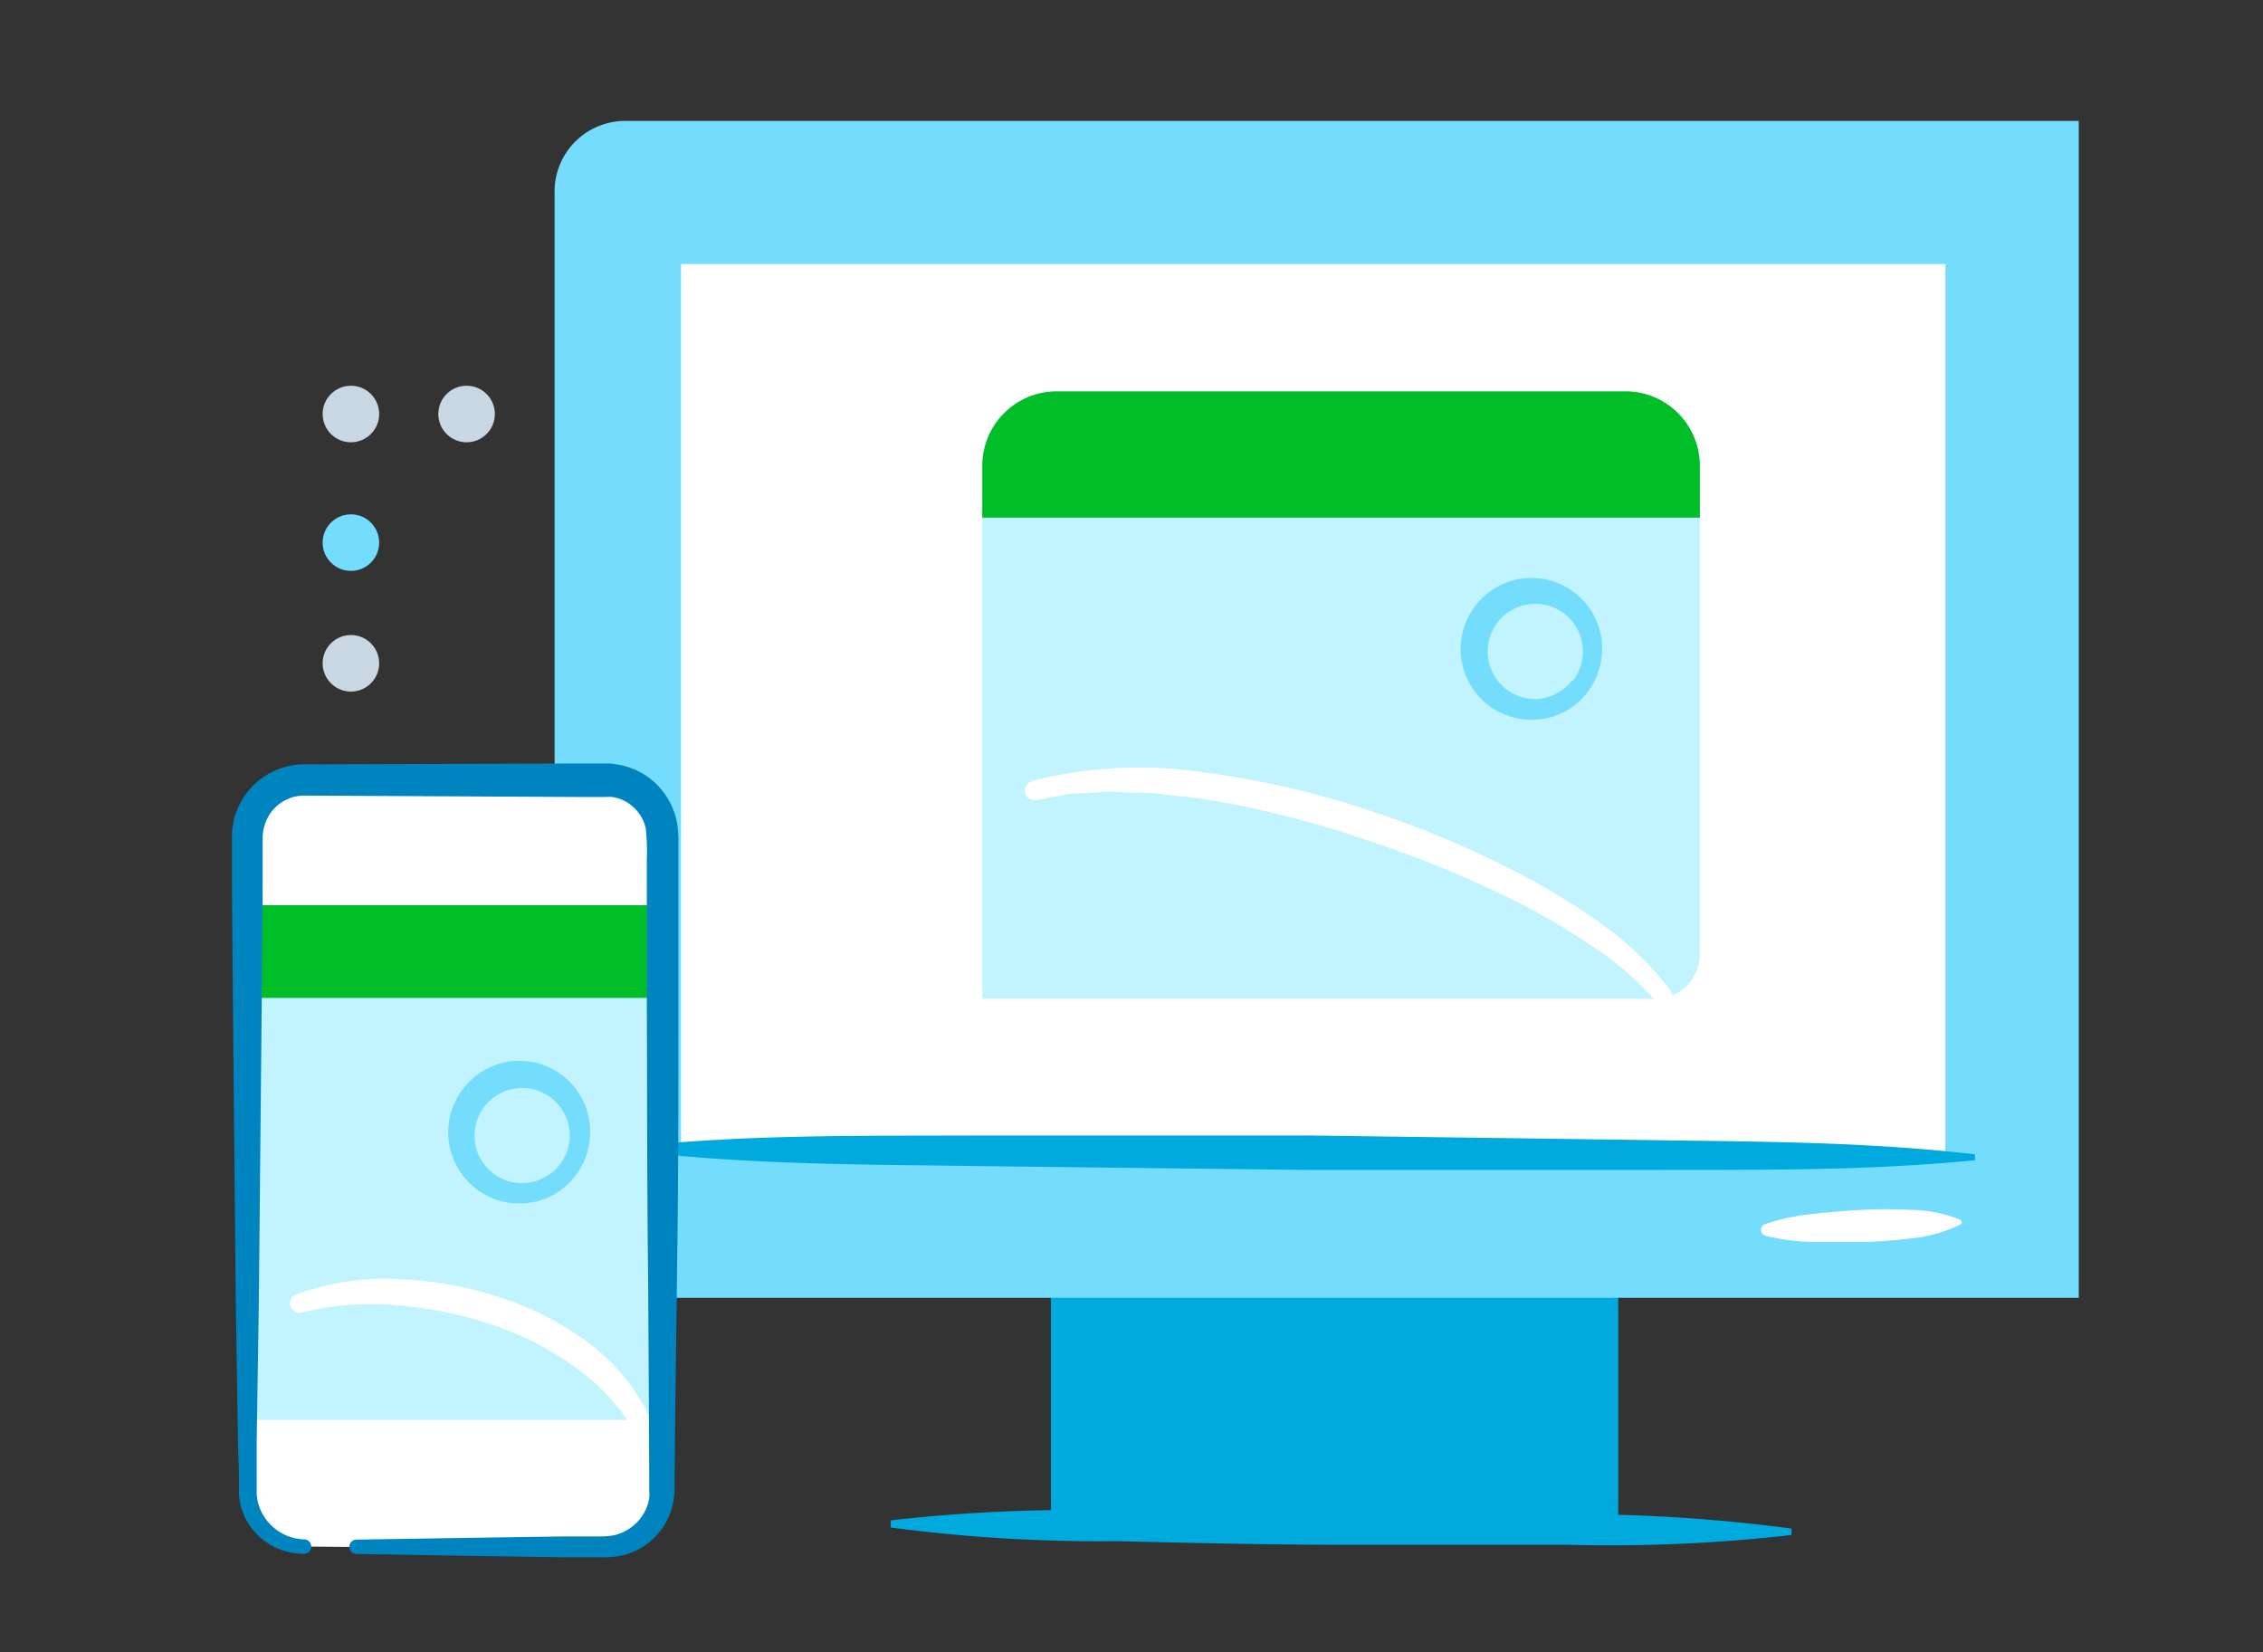<svg xmlns="http://www.w3.org/2000/svg" viewBox="0 0 1600 1168"><rect x="0" y="0" width="1600" height="1168" fill="#333333" stroke="none"/><defs><style>.cls-1{fill:#00a9de}.cls-2{fill:#74dcfc}.cls-3{fill:#fff}.cls-4{fill:#c8d7e2}.cls-5{fill:#c2f4ff}.cls-6{fill:#00be28}.cls-7{fill:#0084c0}.cls-8{fill:none}</style></defs><title>jetpack-apps</title><g id="jetpack-apps"><path class="cls-1" d="M743 898.41h401.13V1076H743z"/><path class="cls-2" d="M441.92 85.5h1027.84v832.09H392.09V135.42a49.92 49.92 0 0 1 49.83-49.92z"/><path class="cls-3" d="M481.49 186.67h894v629.85h-894z"/><path class="cls-1" d="M1396.39 820.28c-78.44 7.81-156.78 6.7-235.12 6.9h-235l-234.61-2.74c-78.34-1.12-156.68-.91-234.92-9.64v-5.08c78.44-7.71 156.78-6.59 235.12-6.9h235l234.61 3.18c78.34 1.22 156.68 1 234.92 10.15zm-129.89 265a1130.86 1130.86 0 0 1-158.81 6.9H948.48c-53.07 0-106.14-1.32-159.22-2.54a1129.82 1129.82 0 0 1-159.51-9.64v-5.07A1144.19 1144.19 0 0 1 789 1068h159.17c53.08 0 106.25 1.82 159.52 2.64a1145.76 1145.76 0 0 1 159.12 10.14z"/><path class="cls-3" d="M1385.73 865.94a99.62 99.62 0 0 1-34.09 9.54 327.24 327.24 0 0 1-34.4 2.64h-34.4a151.08 151.08 0 0 1-34.71-4.47 4.25 4.25 0 0 1-2.94-5.25 4.37 4.37 0 0 1 2.64-2.84 151.46 151.46 0 0 1 34.2-7.31c11.46-1.22 22.83-2.23 34.3-2.84a325.43 325.43 0 0 1 34.5 0 96.63 96.63 0 0 1 34.7 6.8 2.22 2.22 0 0 1 1.23 2.9 2.68 2.68 0 0 1-1.03.83z"/><circle class="cls-4" cx="248.1" cy="468.97" r="19.99"/><circle class="cls-2" cx="248.1" cy="383.63" r="19.99"/><circle class="cls-4" cx="248.1" cy="292.71" r="19.99"/><circle class="cls-4" cx="329.89" cy="292.71" r="19.99"/><path class="cls-5" d="M1170.1 706.22H694.49V356.13h507.37v318.43a31.76 31.76 0 0 1-31.76 31.66z"/><path class="cls-6" d="M747.15 276.68h402.05a52.67 52.67 0 0 1 52.66 52.32v37H694.49v-37a52.65 52.65 0 0 1 52.66-52.32z"/><path class="cls-3" d="M728.89 552.28a310 310 0 0 1 123.59-6 626 626 0 0 1 119.74 28.1A703.94 703.94 0 0 1 1085 623.32c35.52 20.29 71 42.72 96.61 77.93a6.7 6.7 0 0 1-10.15 8.22v-.61A205.13 205.13 0 0 0 1128 670.5a465.93 465.93 0 0 0-50.74-30.44 765.65 765.65 0 0 0-111.62-46.27 683.67 683.67 0 0 0-115.68-29c-10.15-1.42-19.69-2.23-29.53-3.45s-19.69-.71-29.53-1.42-19.59.82-29.43 1.12-19.28 3.15-28.92 4.67h-.3a6.8 6.8 0 0 1-3-13.19zm-514.18 541.17a40.59 40.59 0 0 1-40.59-40.59V591.65a40.59 40.59 0 0 1 40.59-40.58h213.1a40.58 40.58 0 0 1 40.59 40.58v461.51a40.59 40.59 0 0 1-40.59 40.59H252.06"/><path class="cls-5" d="M174.83 640H468.2v363.89H174.83z"/><path class="cls-2" d="M1122 489.88a48.54 48.54 0 0 1-32.37 18.57 50.73 50.73 0 0 1-36.73-9.34 50.23 50.23 0 0 1-10.2-70.3c.18-.25.37-.49.56-.73a49.92 49.92 0 0 1 89.29 26.18 50.68 50.68 0 0 1-10.55 35.62zm-10.15-8.33a33.67 33.67 0 1 0-23.44 12.59 35.1 35.1 0 0 0 22.94-12.89zM406.4 831.85a49.16 49.16 0 0 1-32.4 18.57A50.31 50.31 0 0 1 326.51 771c.25-.33.49-.66.74-1a50 50 0 0 1 89.8 25.77 50.75 50.75 0 0 1-10.65 36.08zm-10.65-8.43a33.07 33.07 0 0 0 6.69-25.67 33.66 33.66 0 1 0-30 38.66 34.61 34.61 0 0 0 23.31-12.99z"/><path class="cls-6" d="M178.59 640h285.85v65.55H178.59z"/><path class="cls-3" d="M209.44 915.26a180.57 180.57 0 0 1 72-10.86 255.51 255.51 0 0 1 71 12.58 215.77 215.77 0 0 1 65.14 33.59 141.33 141.33 0 0 1 44.86 58.35 6.9 6.9 0 0 1-3.86 8.83 6.79 6.79 0 0 1-8.42-3 148 148 0 0 0-44.14-48.6 219.67 219.67 0 0 0-59.47-30 276.26 276.26 0 0 0-66.06-13.29 199.72 199.72 0 0 0-66.57 5 6.74 6.74 0 0 1-4.18-12.86z"/><path class="cls-7" d="M214.71 1098.52a45.75 45.75 0 0 1-42.82-28.72 42.41 42.41 0 0 1-2.94-14.2v-12.48l-.71-24-1.52-98.23-1.93-195.59-.79-97.82v-36.84a49.89 49.89 0 0 1 2.63-15.32 51.45 51.45 0 0 1 46.89-34.91l195.94-.61h18.37a33.71 33.71 0 0 1 7.81.61 50.74 50.74 0 0 1 28 13.5A52.49 52.49 0 0 1 478.55 581a77.51 77.51 0 0 1 1.11 14.51v110c0 65.25 0 130.4-1 195.64l-1.22 97.62-.51 48.91v6.32a43.73 43.73 0 0 1-.81 7.31 45.6 45.6 0 0 1-4.77 14 47.59 47.59 0 0 1-34.5 25 72.77 72.77 0 0 1-13.6.71h-24.46l-48.91-.71-97.82-1.63a5.07 5.07 0 1 1 0-10.14l97.82-1.53 48.91-.71h24.45a54.42 54.42 0 0 0 10.66-.81 32.14 32.14 0 0 0 9.1-3.49 32.88 32.88 0 0 0 13.19-13.9 31.79 31.79 0 0 0 2.85-9.13 25.34 25.34 0 0 0 0-4.77v-6l-.21-49.42-.61-97.62c-.81-65.24-.61-130.39-.91-195.64v-97.73a157.16 157.16 0 0 0-.71-22 28.73 28.73 0 0 0-8.39-14.79 28.16 28.16 0 0 0-15.33-7.51 31.72 31.72 0 0 0-4.36 0h-18.26l-195.55-1a29.21 29.21 0 0 0-27.39 20.3 32 32 0 0 0-1.63 8.72v36.43l-.81 97.82L183 920.84l-1.52 98.23v36.33a31.92 31.92 0 0 0 1.93 10.14 34.89 34.89 0 0 0 31.35 22.83 5.08 5.08 0 1 1 0 10.15z"/></g><g id="clear_rectangle" data-name="clear rectangle"><path id="Layer_4" data-name="Layer 4" class="cls-8" d="M0 0h1600v1168H0z"/></g></svg>